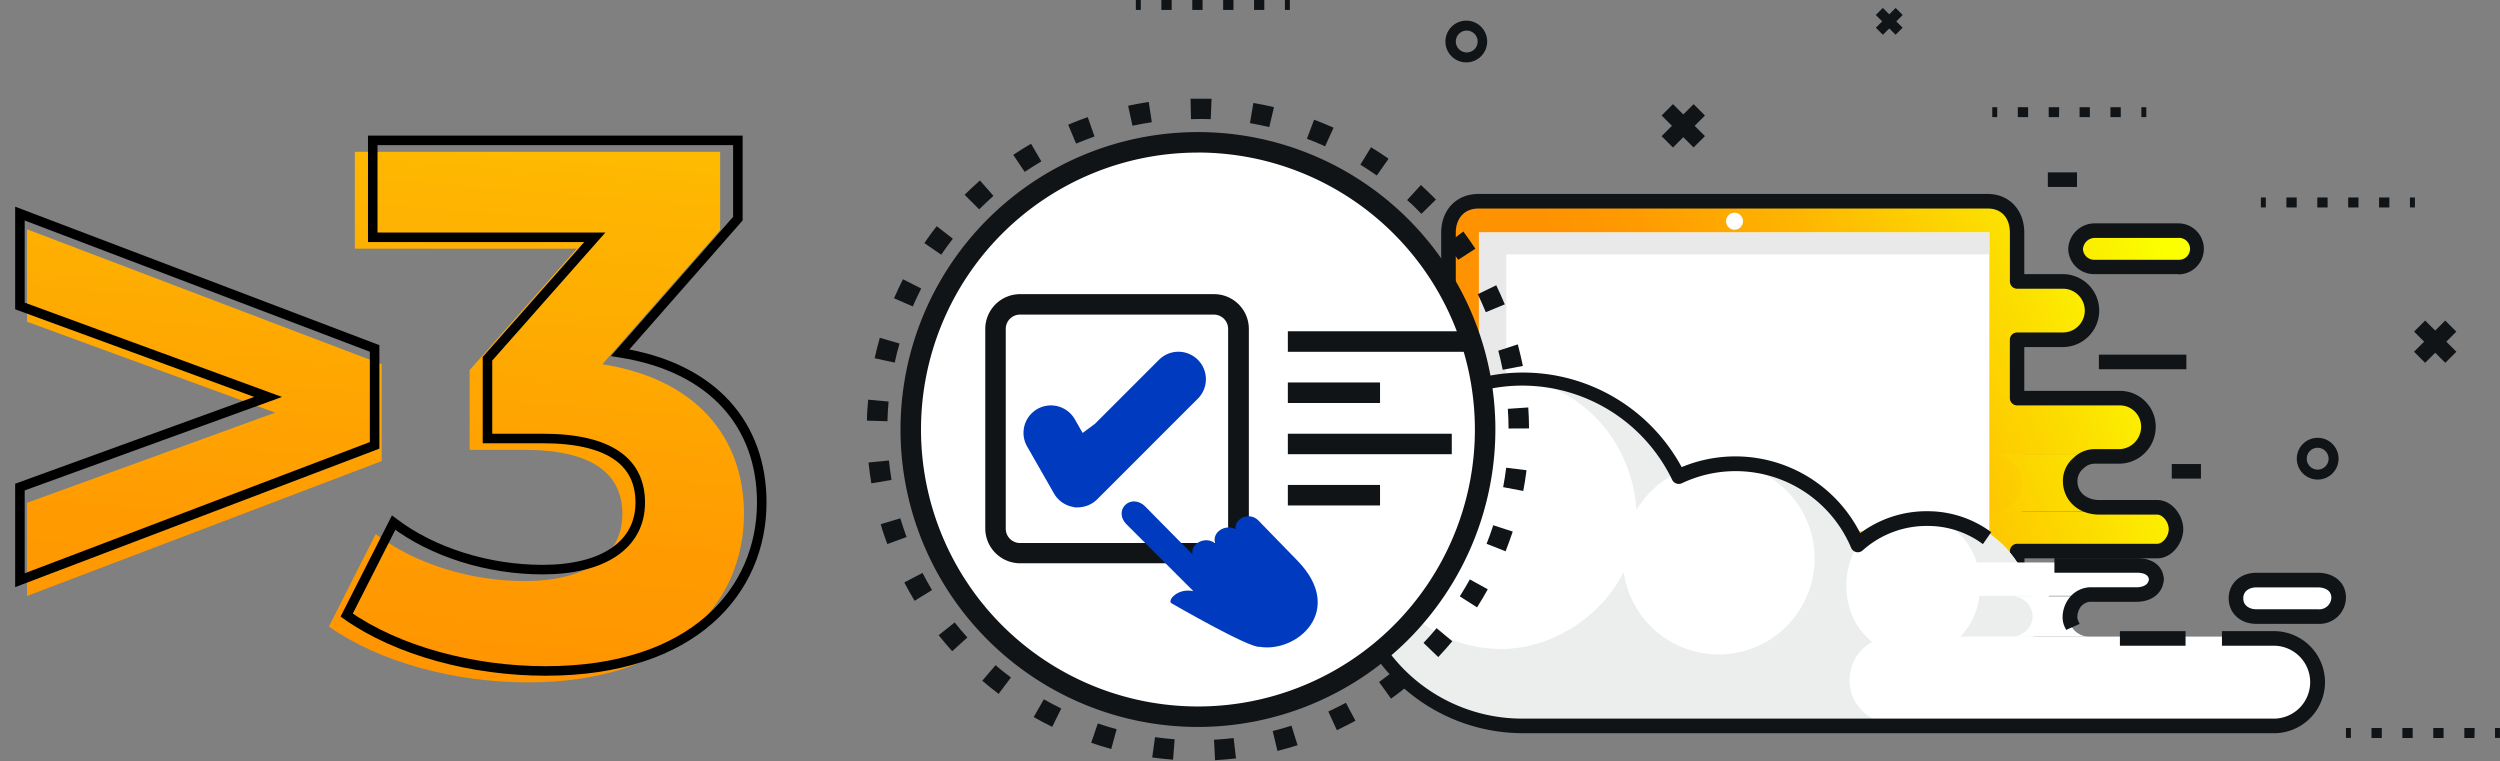 <svg xmlns="http://www.w3.org/2000/svg" xmlns:xlink="http://www.w3.org/1999/xlink" viewBox="0 0 524.48 159.68"><rect x="0" y="0" width="524.48" height="159.68" fill="#808080" stroke="none"/><defs><style>.cls-1,.cls-26{fill:none;}.cls-2{clip-path:url(#clip-path);}.cls-3{fill:url(#linear-gradient);}.cls-4{clip-path:url(#clip-path-2);}.cls-5{fill:url(#linear-gradient-2);}.cls-6{clip-path:url(#clip-path-3);}.cls-7{fill:url(#linear-gradient-3);}.cls-8{clip-path:url(#clip-path-4);}.cls-9{fill:url(#linear-gradient-4);}.cls-10{clip-path:url(#clip-path-5);}.cls-11{fill:url(#linear-gradient-5);}.cls-12{clip-path:url(#clip-path-6);}.cls-13{fill:url(#linear-gradient-6);}.cls-14,.cls-17{fill:#fff;}.cls-15{fill:#101417;}.cls-16{fill:#e9e9e9;}.cls-17,.cls-18,.cls-21{fill-rule:evenodd;}.cls-18{fill:#eceeed;}.cls-19{clip-path:url(#clip-path-7);}.cls-20,.cls-21{fill:#003bbf;}.cls-22{clip-path:url(#clip-path-8);}.cls-23{fill:url(#linear-gradient-7);}.cls-24{clip-path:url(#clip-path-9);}.cls-25{fill:url(#linear-gradient-8);}.cls-26{stroke:#000;stroke-miterlimit:10;stroke-width:2px;}</style><clipPath id="clip-path"><path class="cls-1" d="M310.44,41.88a7,7,0,0,0-6.87,7V118.7H424.21V48.91a7,7,0,0,0-6.86-7Z"/></clipPath><linearGradient id="linear-gradient" x1="-2002.37" y1="4949.73" x2="-2001.37" y2="4949.73" gradientTransform="matrix(114.45, 0, 0, -114.45, 229511.37, 566580.42)" gradientUnits="userSpaceOnUse"><stop offset="0" stop-color="#ff9201"/><stop offset="0.16" stop-color="#ff9b01"/><stop offset="0.43" stop-color="#feb501"/><stop offset="0.76" stop-color="#fcde00"/><stop offset="1" stop-color="#fbff00"/></linearGradient><clipPath id="clip-path-2"><path class="cls-1" d="M412.32,83.23a6.1,6.1,0,1,0,0,12.2H445a6.1,6.1,0,0,0,0-12.2Z"/></clipPath><linearGradient id="linear-gradient-2" x1="-2002.37" y1="4949.72" x2="-2001.37" y2="4949.72" gradientTransform="matrix(114.45, 0, 0, -114.45, 229519.7, 566588.21)" xlink:href="#linear-gradient"/><clipPath id="clip-path-3"><path class="cls-1" d="M415.33,58.72a6.1,6.1,0,1,0,0,12.2H433.1a6.1,6.1,0,0,0,0-12.2Z"/></clipPath><linearGradient id="linear-gradient-3" x1="-2002.37" y1="4949.72" x2="-2001.37" y2="4949.72" gradientTransform="matrix(114.45, 0, 0, -114.45, 229509.15, 566564.22)" xlink:href="#linear-gradient"/><clipPath id="clip-path-4"><path class="cls-1" d="M404.45,107.28a4,4,0,0,0-3.95,4h0a4,4,0,0,0,3.95,4h48.41a4,4,0,1,0,0-7.91Z"/></clipPath><linearGradient id="linear-gradient-4" x1="-2002.37" y1="4949.72" x2="-2001.37" y2="4949.72" gradientTransform="matrix(114.45, 0, 0, -114.45, 229524.33, 566611.48)" xlink:href="#linear-gradient"/><clipPath id="clip-path-5"><path class="cls-1" d="M439.76,48.44a4,4,0,1,0,0,7.9h17.52a3.95,3.95,0,1,0,0-7.9Z"/></clipPath><linearGradient id="linear-gradient-5" x1="-2002.37" y1="4949.72" x2="-2001.37" y2="4949.72" gradientTransform="matrix(114.45, 0, 0, -114.45, 229511.4, 566549.73)" xlink:href="#linear-gradient"/><clipPath id="clip-path-6"><path class="cls-1" d="M418,95.34a6.07,6.07,0,0,1,4.31,10.38,5.87,5.87,0,0,1-4.31,1.56h22.77a6,6,0,0,1-6.1-5.94,5.67,5.67,0,0,1,1.79-4.15,6.1,6.1,0,0,1,4.31-1.85Z"/></clipPath><linearGradient id="linear-gradient-6" x1="-2002.37" y1="4949.72" x2="-2001.37" y2="4949.72" gradientTransform="matrix(114.45, 0, 0, -114.45, 229519.87, 566601.91)" xlink:href="#linear-gradient"/><clipPath id="clip-path-7"><path class="cls-1" d="M191.07,90.11a60.25,60.25,0,1,0,60.25-60.25,60.25,60.25,0,0,0-60.25,60.25"/></clipPath><clipPath id="clip-path-8"><path class="cls-1" d="M74.44,31.85V52.17H121L98.52,77.66V94.38h11.57c14.38,0,20.48,5.16,20.48,13.45,0,8.91-7.82,14.07-20.48,14.07-11.42,0-23-3.59-31.27-9.85L69,131.44c10.63,7.5,26.42,11.72,41.74,11.72,31.11,0,45.34-16.88,45.34-35.33,0-16.1-10-28.3-29.71-31.42l24.71-28.14V31.85Z"/></clipPath><linearGradient id="linear-gradient-7" x1="-2017.21" y1="4943.06" x2="-2016.21" y2="4943.06" gradientTransform="matrix(271.34, 0, 0, -271.34, 547399.66, 1341327.32)" xlink:href="#linear-gradient"/><clipPath id="clip-path-9"><polygon class="cls-1" points="5.67 67.5 57.73 86.57 5.67 105.48 5.67 125.03 80.08 96.73 80.08 76.41 5.67 48.11 5.67 67.5"/></clipPath><linearGradient id="linear-gradient-8" x1="-2017.21" y1="4943.05" x2="-2016.21" y2="4943.05" gradientTransform="matrix(271.34, 0, 0, -271.34, 547334.19, 1341323.88)" xlink:href="#linear-gradient"/></defs><title>p-3</title><g id="Layer_2" data-name="Layer 2"><g id="Layer_1-2" data-name="Layer 1"><g class="cls-2"><rect class="cls-3" x="293.72" y="22.52" width="140.35" height="115.54" transform="translate(-4.21 138.31) rotate(-21.4)"/></g><g class="cls-4"><rect class="cls-5" x="405.54" y="75.47" width="46.23" height="27.73" transform="translate(-3.04 162.57) rotate(-21.4)"/></g><g class="cls-6"><rect class="cls-7" x="408.04" y="53.67" width="32.35" height="22.29" transform="translate(5.6 159.25) rotate(-21.4)"/></g><g class="cls-8"><rect class="cls-9" x="401" y="97.28" width="55.32" height="27.91" transform="translate(-11.03 164.08) rotate(-21.4)"/></g><g class="cls-10"><rect class="cls-11" x="435.24" y="44.07" width="26.56" height="16.64" transform="translate(11.81 167.26) rotate(-21.4)"/></g><g class="cls-12"><rect class="cls-13" x="416.56" y="91.6" width="25.55" height="19.42" transform="translate(-7.37 163.64) rotate(-21.4)"/></g><path class="cls-14" d="M365.67,46.45a1.78,1.78,0,1,1-1.78-1.82,1.8,1.8,0,0,1,1.78,1.82"/><path class="cls-15" d="M423.19,120.23H303.88a1.54,1.54,0,0,1-1.53-1.53V48.85c0-4.81,3.2-8.16,7.79-8.16H417c4.52,0,7.68,3.35,7.68,8.16v8.66h8.07a7.65,7.65,0,0,1,0,15.3h-8.07V82h20a7.49,7.49,0,0,1,7.57,7.41v.08h0a7.72,7.72,0,0,1-7.57,7.79h-5.1a3.24,3.24,0,0,0-2.4.93,3.4,3.4,0,0,0-1.35,2.69c0,2.77,2.37,4,4.57,4h12.15c3.14,0,5.48,3.23,5.48,6.12s-2.34,6.12-5.48,6.12H424.72v1.53a1.53,1.53,0,0,1-1.53,1.53m-117.78-3.06H421.66v-1.53a1.53,1.53,0,0,1,1.53-1.53h29.37c1.18,0,2.42-1.57,2.42-3.06s-1.24-3.06-2.42-3.06H440.41c-4.42,0-7.63-3-7.63-7.09A6.35,6.35,0,0,1,435,96.06a6.28,6.28,0,0,1,4.58-1.83h5.1a4.71,4.71,0,0,0,4.51-4.74,4.46,4.46,0,0,0-4.51-4.44h-21.5a1.54,1.54,0,0,1-1.53-1.53V71.28a1.53,1.53,0,0,1,1.53-1.53h9.6a4.59,4.59,0,0,0,0-9.18h-9.6A1.53,1.53,0,0,1,421.66,59V48.85c0-3.15-1.77-5.1-4.62-5.1H310.14c-2.87,0-4.73,2-4.73,5.1Z"/><path class="cls-15" d="M457,57.51H439.45a5.41,5.41,0,0,1-5.54-5,.76.76,0,0,1,0-.15v-.14a1.64,1.64,0,0,1,0-.22,5.56,5.56,0,0,1,5.53-5.14H457a5.35,5.35,0,1,1,0,10.7m-17.52-7.65a2.51,2.51,0,0,0-2.49,2.4,2.37,2.37,0,0,0,2.49,2.19H457a2.3,2.3,0,1,0,0-4.59Z"/><rect class="cls-15" x="440.33" y="74.4" width="18.35" height="3.06"/><rect class="cls-15" x="455.62" y="97.35" width="6.12" height="3.06"/><rect class="cls-15" x="429.62" y="36.16" width="6.12" height="3.06"/><path class="cls-14" d="M297.43,120v3.3a3.26,3.26,0,0,0,3.22,3.3H427.14a3.26,3.26,0,0,0,3.22-3.3V120Z"/><rect class="cls-14" x="310.27" y="48.77" width="107.08" height="62.72"/><polygon class="cls-16" points="316 53.36 417.34 53.36 417.34 48.77 310.27 48.77 310.27 111.49 316 111.49 316 53.36"/><path class="cls-17" d="M319.38,79.2a36.57,36.57,0,0,1,32.76,20.29,27.8,27.8,0,0,1,37.66,14.17,22.18,22.18,0,1,1,14.85,38.66H319.38a36.56,36.56,0,0,1,0-73.12"/><path class="cls-18" d="M343.31,107a20.88,20.88,0,0,1,8.61-7.89A36.55,36.55,0,0,0,319.38,79.2c-.91,0-1.8,0-2.7.1,14.81.92,25.66,13.15,26.63,27.68"/><path class="cls-18" d="M404.65,108a22.51,22.51,0,0,0-4.38.44c.37,0,.73-.06,1.11-.06,18.73,0,18.69,29,0,29-14.32,0-17.65-17-10.07-25-.52.39-1,.81-1.51,1.24a27.8,27.8,0,0,0-25.59-16.93,29,29,0,0,0-4.3.34c.2,0,.41,0,.62,0a20.13,20.13,0,1,1-19.9,23c-4.77,9.42-15.08,16.11-25.71,16.11-15.95,0-27.77-13-28.46-28.45a24.9,24.9,0,0,1,3.14-13.1,36.55,36.55,0,0,0,29.78,57.75h85.27a22.18,22.18,0,1,0,0-44.36"/><path class="cls-14" d="M477,151.81H397.46a9.13,9.13,0,1,1,0-18.25H477a9.13,9.13,0,1,1,0,18.25"/><path class="cls-14" d="M448.8,125H411a3.51,3.51,0,0,1,0-7H448.8a3.51,3.51,0,0,1,0,7"/><path class="cls-14" d="M486.29,129.39H473.35a4.27,4.27,0,0,1,0-8.53h12.94a4.27,4.27,0,1,1,0,8.53"/><path class="cls-14" d="M438.33,133.56H422.07a4.37,4.37,0,0,0,3.08-1.31,4,4,0,0,0,1.28-2.93,4.23,4.23,0,0,0-4.36-4.2h16.26a4.08,4.08,0,0,0-4.35,4.14,4.31,4.31,0,0,0,4.35,4.3"/><path class="cls-15" d="M476.73,153.82H319.38A37.83,37.83,0,1,1,352.8,98a29.34,29.34,0,0,1,37.46,13.86,23.27,23.27,0,0,1,14.19-4.61,22.4,22.4,0,0,1,13.29,4.39L416,114.15a19.37,19.37,0,0,0-11.5-3.81,20.11,20.11,0,0,0-13.72,5.12,1.52,1.52,0,0,1-2.43-.54,26.29,26.29,0,0,0-35.52-13.53,1.54,1.54,0,0,1-2-.69,34.93,34.93,0,1,0-31.36,50.06H476.73a7.65,7.65,0,1,0,0-15.29H466.15v-3.06h10.58a10.71,10.71,0,1,1,0,21.41"/><path class="cls-15" d="M433.46,132.15l-.13-.28a5,5,0,0,1-.61-2.13,6.64,6.64,0,0,1,1.59-4.53,5.81,5.81,0,0,1,4-2h9.9c.59,0,2.45-.12,2.61-1.66-.1-.93-1-1.4-2.61-1.4H431v-3.06h17.26c3.12,0,5.18,1.41,5.61,3.74a1.62,1.62,0,0,1,.08.49v.43a1.35,1.35,0,0,1-.09.5c-.44,2.41-2.62,4-5.6,4h-9.9a2.84,2.84,0,0,0-1.87,1.09,3.81,3.81,0,0,0-.68,2.36,3.45,3.45,0,0,0,.32.84l.16.36Z"/><path class="cls-15" d="M486.29,130.88H473.35c-3.36,0-5.79-2.25-5.79-5.36s2.43-5.35,5.79-5.35h12.94c3.46,0,5.87,2.12,5.87,5.16a5.56,5.56,0,0,1-5.87,5.55m-12.94-7.65c-1.36,0-2.73.71-2.73,2.29s1.37,2.3,2.73,2.3h12.94a2.55,2.55,0,0,0,2.81-2.39c0-2.1-2.34-2.2-2.81-2.2Z"/><rect class="cls-15" x="444.74" y="132.41" width="13.77" height="3.06"/><path class="cls-17" d="M311.57,90.11a60.25,60.25,0,1,1-60.25-60.25,60.26,60.26,0,0,1,60.25,60.25"/><g class="cls-19"><path class="cls-20" d="M225.36,106.39a5.82,5.82,0,0,1-4.24-2.86l-5.63-9.85a5.76,5.76,0,0,1,5-8.63,5.8,5.8,0,0,1,5,2.91l1.64,2.87,2.59-1.92,13.43-13.43a5.76,5.76,0,1,1,8.15,8.15l-21.11,21.11a5.82,5.82,0,0,1-4.08,1.7,6.78,6.78,0,0,1-.77,0"/><rect class="cls-15" x="270.18" y="69.5" width="42.99" height="4.3"/><rect class="cls-15" x="270.18" y="80.24" width="19.34" height="4.3"/><rect class="cls-15" x="270.18" y="90.99" width="34.39" height="4.3"/><rect class="cls-15" x="270.18" y="101.74" width="19.34" height="4.3"/></g><path class="cls-15" d="M254.91,159.48l-.22-4.29c1.36-.08,2.74-.19,4.12-.35l.49,4.27c-1.46.17-2.93.29-4.39.37m-8.81-.1c-1.47-.11-2.93-.27-4.38-.47l.6-4.26c1.36.19,2.73.34,4.11.44ZM268,157.54l-1-4.18.94-.24c1-.27,2-.56,3-.88l1.28,4.1c-1.06.34-2.13.65-3.22.93Zm-34.87-.41c-1.42-.39-2.83-.82-4.21-1.3l1.39-4.06c1.3.45,2.62.85,3.95,1.21Zm47.33-3.95-1.79-3.91c1.25-.57,2.48-1.19,3.69-1.84l2,3.78c-1.29.7-2.61,1.36-3.94,2m-59.68-.72c-1.31-.64-2.61-1.33-3.88-2.06l2.13-3.73c1.19.68,2.41,1.33,3.65,1.94Zm71.09-5.92-2.51-3.49c1.12-.81,2.21-1.65,3.28-2.51l2.72,3.32c-1.13.93-2.3,1.82-3.49,2.68m-82.33-1c-1.17-.88-2.31-1.81-3.43-2.76l2.8-3.27c1,.9,2.12,1.77,3.22,2.59Zm92.26-7.7-3.12-3c.94-1,1.86-2,2.74-3.09l3.3,2.75q-1.41,1.68-2.92,3.29m-102-1.2q-1.47-1.64-2.84-3.36l3.36-2.68q1.29,1.63,2.67,3.15Zm110.11-9.2-3.62-2.31c.74-1.17,1.44-2.35,2.11-3.56l3.76,2.08c-.71,1.28-1.46,2.55-2.25,3.79m-118-1.38q-1.14-1.89-2.16-3.85l3.82-2c.63,1.23,1.31,2.43,2,3.6Zm124-10.37-4-1.59c.5-1.28,1-2.58,1.4-3.89l4.09,1.33c-.46,1.4-1,2.78-1.5,4.15m-129.71-1.53c-.5-1.37-1-2.76-1.39-4.17l4.12-1.24c.4,1.34.83,2.64,1.31,3.93ZM319.57,103l-4.22-.8c.25-1.35.47-2.71.64-4.08l4.26.53c-.18,1.46-.41,2.91-.68,4.35m-136.77-1.6c-.25-1.46-.44-2.91-.59-4.37l4.28-.43c.14,1.36.32,2.73.55,4.09ZM316.48,89.9c0-1.37-.05-2.75-.15-4.13l4.29-.29c.1,1.47.15,2.94.16,4.4Zm-130.3-1.53-4.3-.12c0-1.47.12-2.94.26-4.4l4.28.39c-.13,1.37-.21,2.74-.24,4.13M315.25,77.58c-.26-1.35-.57-2.69-.92-4l4.09-1.33.07.26c.37,1.4.7,2.83,1,4.26ZM187.69,76.07l-4.2-.92c.32-1.44.68-2.87,1.09-4.28l4.13,1.2c-.38,1.32-.72,2.65-1,4m124-10.57q-.79-1.92-1.68-3.78l3.87-1.87c.64,1.32,1.23,2.66,1.79,4ZM191.5,64.29l-3.94-1.71c.58-1.34,1.21-2.67,1.87-4l3.83,1.95c-.62,1.23-1.21,2.48-1.76,3.74m114.41-9.76c-.75-1.16-1.54-2.29-2.36-3.38L307,48.57q1.31,1.77,2.52,3.61ZM197.47,53.44,193.92,51c.82-1.21,1.68-2.4,2.59-3.55l3.39,2.63c-.84,1.09-1.66,2.21-2.43,3.34M298.2,44.86c-1-1-1.95-2-3-2.88l2.89-3.17c1.09,1,2.14,2,3.16,3.06Zm-92.83-1-3-3c1-1,2.11-2,3.21-3l2.84,3.23c-1,.91-2,1.85-3,2.82m83.42-7.09c-1.13-.79-2.28-1.55-3.45-2.27l2.24-3.66c1.25.76,2.48,1.57,3.68,2.41Zm-73.87-.76-2.4-3.57q1.83-1.23,3.73-2.34l2.17,3.71c-1.19.7-2.36,1.43-3.5,2.2M278,30.69c-1.25-.57-2.53-1.09-3.82-1.58l1.51-4q2.07.78,4.08,1.68Zm-52.23-.53-1.68-4c1.35-.57,2.71-1.1,4.11-1.59l1.42,4.06c-1.3.46-2.59,1-3.85,1.49m40.51-3.46c-1.34-.32-2.69-.59-4.05-.83l.72-4.23c1.45.24,2.89.54,4.32.88Zm-28.7-.28-.91-4.2c1.44-.31,2.89-.57,4.33-.79l.64,4.25c-1.35.2-2.71.45-4.06.74M254,25c-1.37-.05-2.76-.07-4.14,0l-.09-4.29c1.48,0,2.95,0,4.41,0Z"/><path class="cls-15" d="M254.66,118.17H214a7.32,7.32,0,0,1-7.3-7.3V69a7.31,7.31,0,0,1,7.3-7.29h40.65A7.3,7.3,0,0,1,262,69v41.92a7.31,7.31,0,0,1-7.29,7.3M214,66a3,3,0,0,0-3,3v41.92a3,3,0,0,0,3,3h40.65a3,3,0,0,0,3-3V69a3,3,0,0,0-3-3Z"/><path class="cls-21" d="M259.17,111c-2.07-1.11-5,.61-4.23,3-2-1.62-5.17-.05-4.78,2.29l-9.87-10c-3-3-6.89.76-3.93,3.73l14,14c-3.26-.72-5.5,1.92-4.62,2.52,0,0,16.34,9.47,18.53,9.16,7.91,1.28,18-7.64,8-18l-8.29-8.53c-1.81-1.87-5.07-.43-4.76,1.84"/><path class="cls-15" d="M251.32,152.51a62.4,62.4,0,1,1,62.4-62.4,62.47,62.47,0,0,1-62.4,62.4m0-120.5a58.1,58.1,0,1,0,58.1,58.1A58.16,58.16,0,0,0,251.32,32"/><path class="cls-15" d="M486.23,100.61a4.38,4.38,0,1,1,4.38-4.38,4.38,4.38,0,0,1-4.38,4.38m0-6.67a2.29,2.29,0,1,0,2.29,2.29,2.3,2.3,0,0,0-2.29-2.29"/><rect class="cls-15" x="523.43" y="152.73" width="1.04" height="2.08"/><path class="cls-15" d="M519.12,154.82H517v-2.09h2.16Zm-6.48,0h-2.16v-2.09h2.16Zm-6.48,0H504v-2.09h2.16Zm-6.48,0h-2.16v-2.09h2.16Z"/><rect class="cls-15" x="492.16" y="152.73" width="1.04" height="2.08"/><rect class="cls-15" x="395.31" y="1.55" width="2.09" height="5.87" transform="translate(112.95 281.62) rotate(-45.01)"/><rect class="cls-15" x="393.42" y="3.45" width="5.87" height="2.09" transform="translate(112.86 281.52) rotate(-44.99)"/><rect class="cls-15" x="269.56" width="1.04" height="2.08"/><path class="cls-15" d="M265.24,2.08h-2.15V0h2.15Zm-6.47,0h-2.16V0h2.16Zm-6.48,0h-2.16V0h2.16Zm-6.48,0h-2.16V0h2.16Z"/><rect class="cls-15" x="238.29" width="1.04" height="2.08"/><rect class="cls-15" x="449.24" y="22.49" width="1.04" height="2.08"/><path class="cls-15" d="M444.92,24.58h-2.16V22.49h2.16Zm-6.48,0h-2.16V22.49h2.16Zm-6.48,0H429.8V22.49H432Zm-6.48,0h-2.16V22.49h2.16Z"/><rect class="cls-15" x="417.96" y="22.49" width="1.04" height="2.08"/><rect class="cls-15" x="351.45" y="21.65" width="3.37" height="9.49" transform="translate(84.77 257.43) rotate(-45)"/><rect class="cls-15" x="348.39" y="24.71" width="9.49" height="3.37" transform="translate(84.77 257.44) rotate(-45)"/><rect class="cls-15" x="509.22" y="67.02" width="3.29" height="9.26" transform="translate(98.99 382.25) rotate(-45)"/><rect class="cls-15" x="506.23" y="70.01" width="9.26" height="3.29" transform="translate(98.98 382.25) rotate(-45)"/><path class="cls-15" d="M307.67,13.09A4.38,4.38,0,1,1,312,8.71a4.39,4.39,0,0,1-4.37,4.38m0-6.67A2.29,2.29,0,1,0,310,8.71a2.3,2.3,0,0,0-2.29-2.29"/><rect class="cls-15" x="505.59" y="41.43" width="1.04" height="2.09"/><path class="cls-15" d="M501.27,43.52h-2.16V41.43h2.16Zm-6.48,0h-2.16V41.43h2.16Zm-6.48,0h-2.16V41.43h2.16Zm-6.48,0h-2.16V41.43h2.16Z"/><rect class="cls-15" x="474.31" y="41.43" width="1.04" height="2.09"/><g class="cls-22"><rect class="cls-23" x="53.79" y="39.97" width="117.44" height="95.06" transform="translate(16.93 193.24) rotate(-85.76)"/></g><g class="cls-24"><rect class="cls-25" x="1.77" y="46.62" width="82.21" height="79.89" transform="translate(-46.62 122.93) rotate(-85.76)"/></g><path class="cls-26" d="M159.81,105.43c0,18.45-14.23,35.33-45.34,35.33-15.32,0-31.11-4.22-41.74-11.72l9.85-19.39c8.28,6.26,19.85,9.85,31.26,9.85,12.67,0,20.48-5.16,20.48-14.07,0-8.28-6.09-13.44-20.48-13.44H102.27V75.26l22.52-25.48H78.2V29.45h76.6V45.87L130.1,74C149.8,77.13,159.81,89.33,159.81,105.43Z"/><polygon class="cls-26" points="78.59 73.1 78.59 93.43 4.18 121.72 4.18 102.18 56.24 83.27 4.18 64.19 4.18 44.81 78.59 73.1"/></g></g></svg>